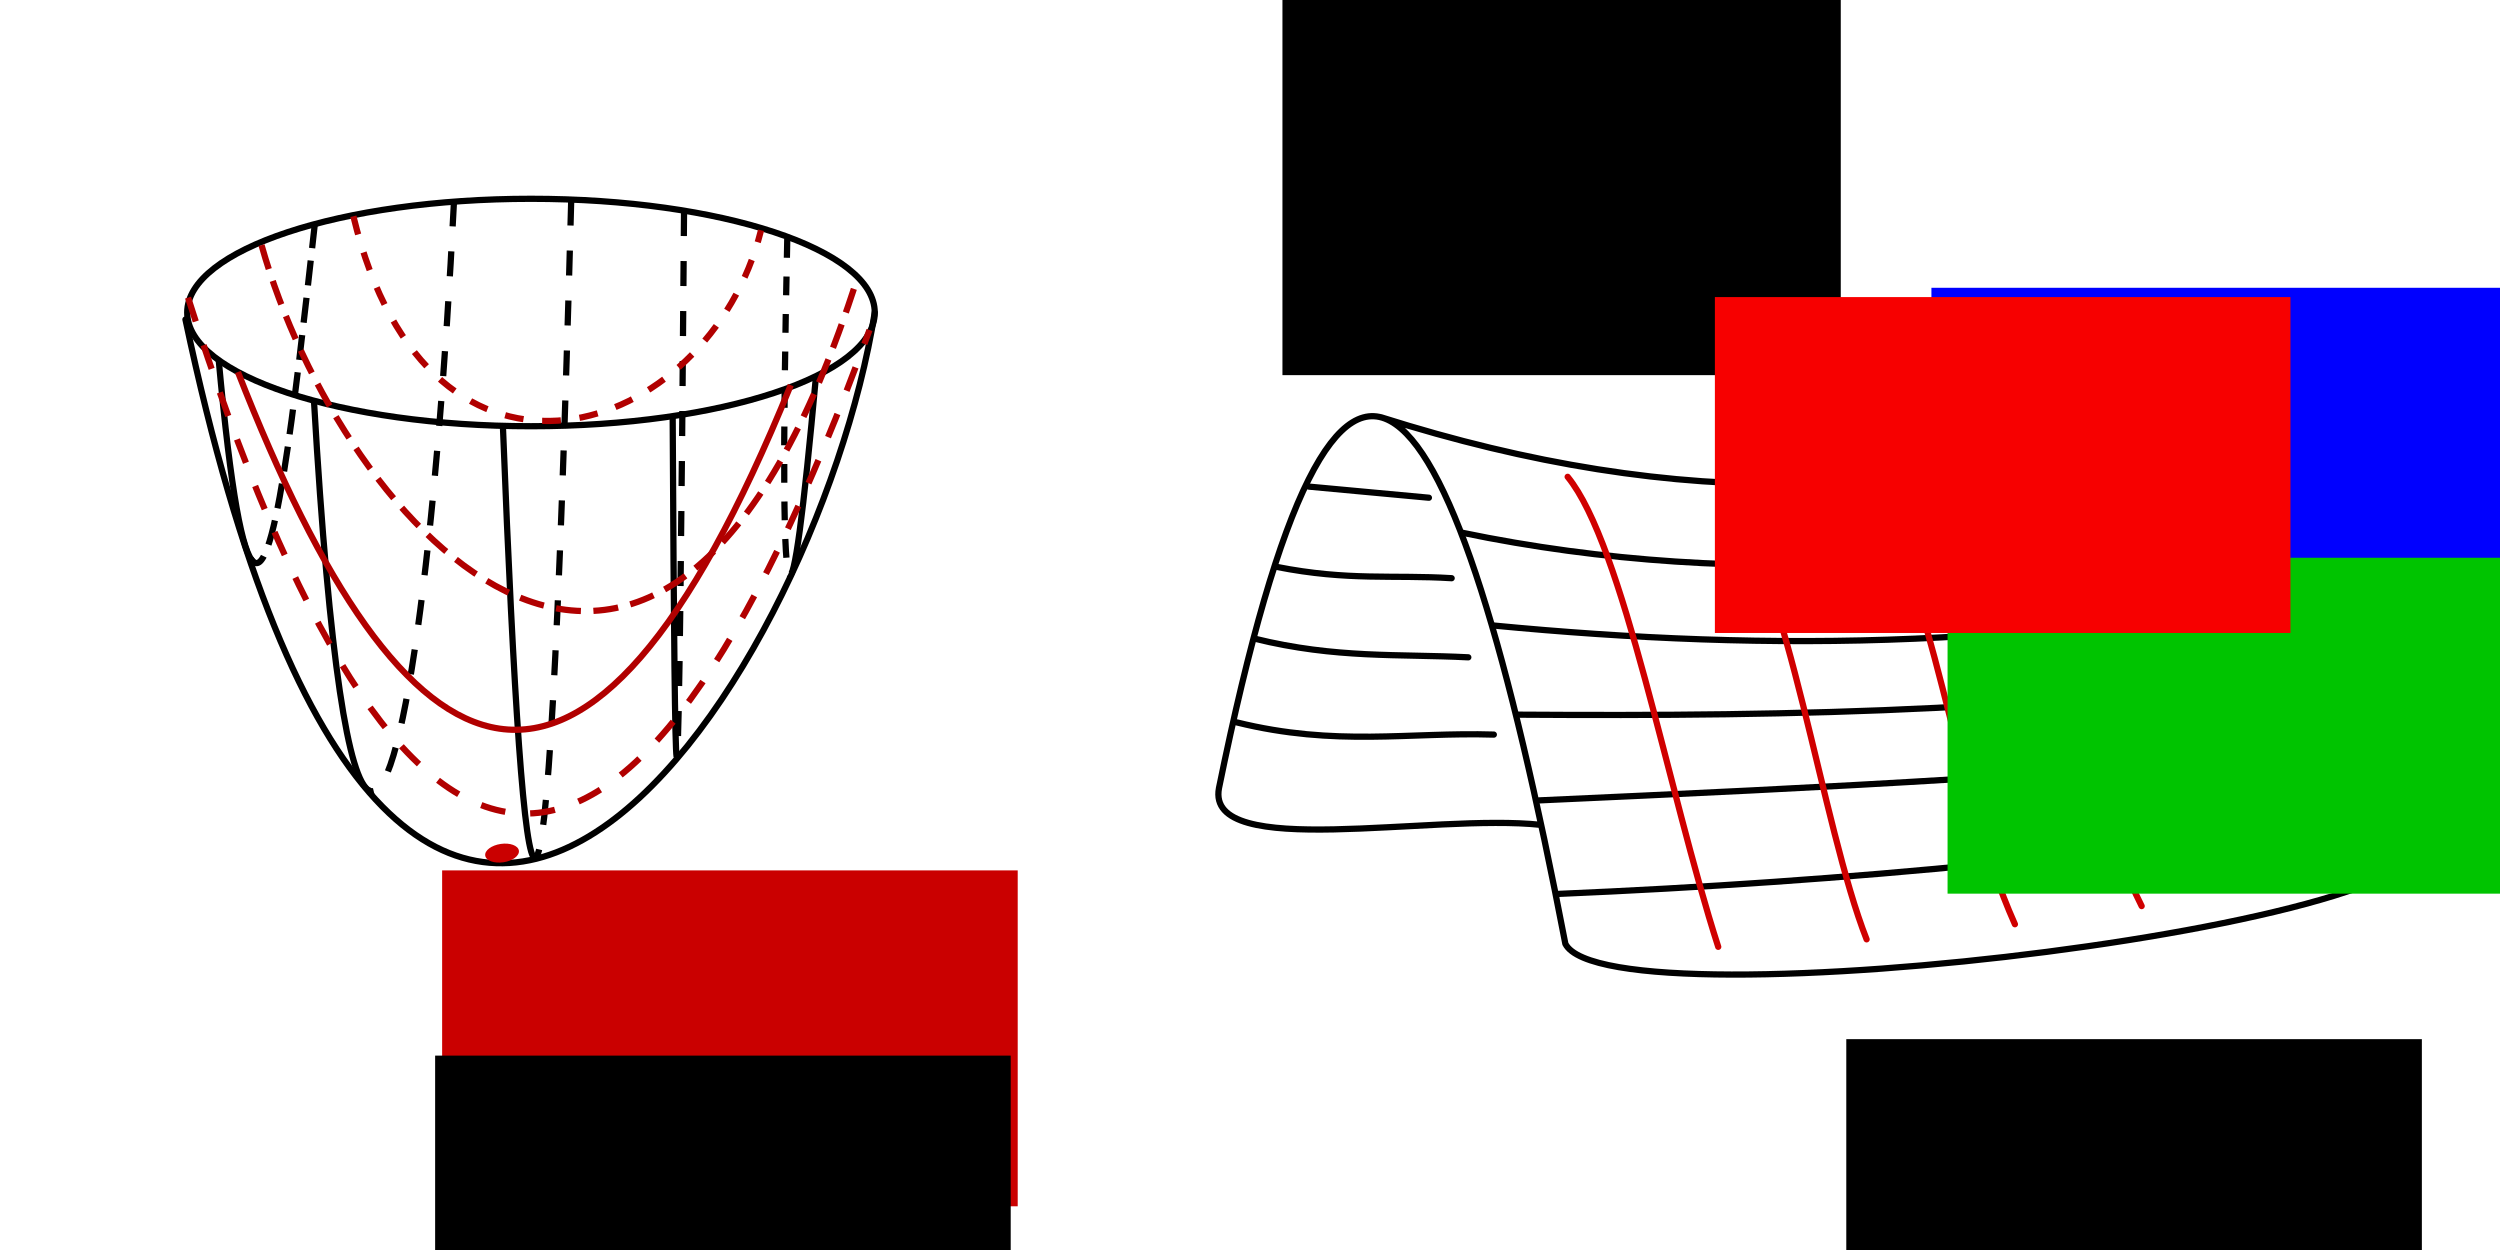 <?xml version="1.0" encoding="UTF-8" standalone="no"?>
<!-- Created with Inkscape (http://www.inkscape.org/) -->

<svg
   xmlns:dc="http://purl.org/dc/elements/1.1/"
   xmlns:cc="http://creativecommons.org/ns#"
   xmlns:rdf="http://www.w3.org/1999/02/22-rdf-syntax-ns#"
   xmlns:svg="http://www.w3.org/2000/svg"
   xmlns="http://www.w3.org/2000/svg"
   xmlns:sodipodi="http://sodipodi.sourceforge.net/DTD/sodipodi-0.dtd"
   xmlns:inkscape="http://www.inkscape.org/namespaces/inkscape"
   width="400"
   height="200"
   viewBox="0 0 400 200"
   id="svg2"
   version="1.1"
   inkscape:version="0.92.3 (2405546, 2018-03-11)"
   sodipodi:docname="36b_objects.svg">
  <defs
     id="defs4">
    <marker
       inkscape:stockid="Arrow2Mend"
       orient="auto"
       refY="0.0"
       refX="0.0"
       id="marker1146"
       style="overflow:visible;"
       inkscape:isstock="true">
      <path
         id="path1144"
         style="fill-rule:evenodd;stroke-width:0.625;stroke-linejoin:round;stroke:#00c400;stroke-opacity:1;fill:#00c400;fill-opacity:1"
         d="M 8.719,4.034 L -2.207,0.016 L 8.719,-4.002 C 6.973,-1.63 6.983,1.616 8.719,4.034 z "
         transform="scale(0.6) rotate(180) translate(0,0)" />
    </marker>
    <marker
       inkscape:stockid="Arrow2Mend"
       orient="auto"
       refY="0.0"
       refX="0.0"
       id="Arrow2Mend"
       style="overflow:visible;"
       inkscape:isstock="true">
      <path
         id="path889"
         style="fill-rule:evenodd;stroke-width:0.625;stroke-linejoin:round;stroke:#0000ff;stroke-opacity:1;fill:#0000ff;fill-opacity:1"
         d="M 8.719,4.034 L -2.207,0.016 L 8.719,-4.002 C 6.973,-1.63 6.983,1.616 8.719,4.034 z "
         transform="scale(0.6) rotate(180) translate(0,0)" />
    </marker>
  </defs>
  <sodipodi:namedview
     id="base"
     pagecolor="#ffffff"
     bordercolor="#666666"
     borderopacity="1.0"
     inkscape:pageopacity="0.0"
     inkscape:pageshadow="2"
     inkscape:zoom="3.5725"
     inkscape:cx="200"
     inkscape:cy="100"
     inkscape:document-units="px"
     inkscape:current-layer="layer1"
     showgrid="false"
     units="px"
     inkscape:window-width="1920"
     inkscape:window-height="1031"
     inkscape:window-x="0"
     inkscape:window-y="25"
     inkscape:window-maximized="1" />
  <g
     inkscape:label="Layer 1"
     inkscape:groupmode="layer"
     id="layer1"
     transform="translate(0,-852.362)">
    <flowRoot
       xml:space="preserve"
       id="flowRoot812"
       style="font-style:normal;font-weight:normal;font-size:40px;line-height:1.25;font-family:sans-serif;letter-spacing:0px;word-spacing:0px;fill:#000000;fill-opacity:1;stroke:none;stroke-linecap:round;stroke-linejoin:round;"
       transform="translate(176)"><flowRegion
         id="flowRegion814"
         style="stroke-linecap:round;stroke-linejoin:round;"><rect
           id="rect816"
           width="270.809"
           height="115.709"
           x="-38.335"
           y="75.967"
           style="stroke-linecap:round;stroke-linejoin:round;" /></flowRegion><flowPara
         id="flowPara818" /></flowRoot>    <flowRoot
       xml:space="preserve"
       id="flowRoot820"
       style="font-style:normal;font-weight:normal;font-size:40px;line-height:1.25;font-family:sans-serif;letter-spacing:0px;word-spacing:0px;fill:#000000;fill-opacity:1;stroke:none;stroke-linecap:round;stroke-linejoin:round;"
       transform="translate(176,752.362)"><flowRegion
         id="flowRegion822"
         style="stroke-linecap:round;stroke-linejoin:round;"><rect
           id="rect824"
           width="89.332"
           height="127.315"
           x="29.191"
           y="32.708"
           style="stroke-linecap:round;stroke-linejoin:round;" /></flowRegion><flowPara
         id="flowPara826">asjkdh</flowPara></flowRoot>    <path
       style="fill:none;stroke:#000000;stroke-width:1px;stroke-linecap:round;stroke-linejoin:round;stroke-opacity:1"
       d="m 220.962,919.122 c 47.142,14.968 90.679,14.694 128.866,-3.919 28.107,-12.293 25.781,43.302 36.669,69.419 17.022,14.742 -129.062,32.44 -136.039,18.754 -17.929,-93.269 -35.996,-120.056 -55.423,-24.913 -2.189,11.638 34.173,4 51.505,5.878"
       id="path820"
       inkscape:connector-curvature="0"
       sodipodi:nodetypes="cccccc" />
    <path
       style="fill:none;stroke:#000000;stroke-width:1px;stroke-linecap:round;stroke-linejoin:round;stroke-opacity:1"
       d="m 233.943,937.597 c 44.719,9.283 93.16,5.922 138.279,-8.677"
       id="path822"
       inkscape:connector-curvature="0"
       sodipodi:nodetypes="cc" />
    <path
       style="fill:none;stroke:#000000;stroke-width:1px;stroke-linecap:round;stroke-linejoin:round;stroke-opacity:1"
       d="m 238.841,952.432 c 43.892,4.229 90.383,3.988 137.579,-7.698"
       id="path824"
       inkscape:connector-curvature="0"
       sodipodi:nodetypes="cc" />
    <path
       style="fill:none;stroke:#000000;stroke-width:1px;stroke-linecap:round;stroke-linejoin:round;stroke-opacity:1"
       d="m 242.76,966.708 c 44.33,0.298 89.042,-0.453 136.319,-8.258"
       id="path826"
       inkscape:connector-curvature="0"
       sodipodi:nodetypes="cc" />
    <path
       style="fill:none;stroke:#000000;stroke-width:1px;stroke-linecap:round;stroke-linejoin:round;stroke-opacity:1"
       d="m 246.259,980.424 c 45.113,-2.044 90.226,-4.135 135.339,-9.097"
       id="path828"
       inkscape:connector-curvature="0"
       sodipodi:nodetypes="cc" />
    <path
       style="fill:none;stroke:#000000;stroke-width:1px;stroke-linecap:round;stroke-linejoin:round;stroke-opacity:1"
       d="m 249.058,995.399 c 46.656,-1.988 92.087,-6.273 135.759,-13.856"
       id="path830"
       inkscape:connector-curvature="0"
       sodipodi:nodetypes="cc" />
    <path
       style="fill:none;stroke:#000000;stroke-width:1px;stroke-linecap:round;stroke-linejoin:round;stroke-opacity:1"
       d="m 197.859,967.938 c 15.902,3.929 27.591,1.539 41.153,1.959"
       id="path832"
       inkscape:connector-curvature="0"
       sodipodi:nodetypes="cc" />
    <path
       style="fill:none;stroke:#000000;stroke-width:1px;stroke-linecap:round;stroke-linejoin:round;stroke-opacity:1"
       d="m 200.754,954.55 c 13.005,3.213 23.094,2.418 34.173,2.983"
       id="path834"
       inkscape:connector-curvature="0"
       sodipodi:nodetypes="cc" />
    <path
       style="fill:none;stroke:#000000;stroke-width:1px;stroke-linecap:round;stroke-linejoin:round;stroke-opacity:1"
       d="m 204.263,943.062 c 11.479,2.273 18.698,1.233 28,1.812"
       id="path836"
       inkscape:connector-curvature="0"
       sodipodi:nodetypes="cc" />
    <path
       style="fill:none;stroke:#000000;stroke-width:1px;stroke-linecap:round;stroke-linejoin:round;stroke-opacity:1"
       d="m 209.431,930.22 19.193,1.778"
       id="path838"
       inkscape:connector-curvature="0"
       sodipodi:nodetypes="cc" />
    <ellipse
       style="opacity:1;vector-effect:none;fill:none;fill-opacity:1;stroke:#000000;stroke-width:1;stroke-linecap:round;stroke-linejoin:round;stroke-miterlimit:4;stroke-dasharray:none;stroke-dashoffset:0;stroke-opacity:1"
       id="path840"
       cx="84.955"
       cy="902.364"
       rx="55.003"
       ry="18.195" />
    <path
       style="fill:none;stroke:#000000;stroke-width:1px;stroke-linecap:round;stroke-linejoin:round;stroke-opacity:1"
       d="m 29.671,903.483 c 34.436,162.774 100.926,58.124 110.287,-1.12"
       id="path842"
       inkscape:connector-curvature="0"
       sodipodi:nodetypes="cc" />
    <path
       style="fill:none;stroke:#d00000;stroke-width:1px;stroke-linecap:round;stroke-linejoin:round;stroke-opacity:1"
       d="m 250.825,928.653 c 8.915,10.914 16.054,50.245 24.091,75.199"
       id="path844"
       inkscape:connector-curvature="0"
       sodipodi:nodetypes="cc" />
    <path
       style="fill:none;stroke:#d00000;stroke-width:1px;stroke-linecap:round;stroke-linejoin:round;stroke-opacity:1"
       d="m 276.357,932.379 c 9.836,12.12 15.116,52.018 22.3,70.276"
       id="path846"
       inkscape:connector-curvature="0"
       sodipodi:nodetypes="cc" />
    <path
       style="fill:none;stroke:#d00000;stroke-width:1px;stroke-linecap:round;stroke-linejoin:round;stroke-opacity:1"
       d="m 299.396,932.078 c 9.799,12.465 12.838,45.356 22.989,68.161"
       id="path848"
       inkscape:connector-curvature="0"
       sodipodi:nodetypes="cc" />
    <path
       style="fill:none;stroke:#d00000;stroke-width:1px;stroke-linecap:round;stroke-linejoin:round;stroke-opacity:1"
       d="m 319.69,929.196 c 13.764,20.005 12.799,48.067 22.975,68.137"
       id="path850"
       inkscape:connector-curvature="0"
       sodipodi:nodetypes="cc" />
    <path
       style="fill:none;stroke:#d00000;stroke-width:1px;stroke-linecap:round;stroke-linejoin:round;stroke-opacity:1"
       d="m 337.993,923.898 c 0.361,0.409 0.714,0.84 1.059,1.293 10.32,13.526 13.86,46.143 24.989,68.102"
       id="path852"
       inkscape:connector-curvature="0"
       sodipodi:nodetypes="csc" />
    <path
       style="fill:none;stroke:#d00000;stroke-width:1px;stroke-linecap:round;stroke-linejoin:round;stroke-opacity:1"
       d="m 356.035,916.698 c 9.011,10.505 19.181,57.972 26.179,71.359"
       id="path854"
       inkscape:connector-curvature="0"
       sodipodi:nodetypes="cc" />
    <path
       style="fill:none;stroke:#0000ff;stroke-width:1px;stroke-linecap:round;stroke-linejoin:round;stroke-opacity:1;marker-end:url(#Arrow2Mend)"
       d="m 294.818,930.635 34.836,-5.146"
       id="path858"
       inkscape:connector-curvature="0" />
    <path
       style="fill:none;stroke:#00c400;stroke-width:1px;stroke-linecap:round;stroke-linejoin:round;stroke-opacity:1;marker-end:url(#marker1146)"
       d="m 294.818,930.635 29.378,13.952"
       id="path860"
       inkscape:connector-curvature="0"
       sodipodi:nodetypes="cc" />
    <flowRoot
       xml:space="preserve"
       id="flowRoot1466"
       style="font-style:normal;font-weight:normal;font-size:21.333px;line-height:1.25;font-family:sans-serif;letter-spacing:0px;word-spacing:0px;fill:#0000ff;fill-opacity:1;stroke:none"
       transform="translate(87.614,885.112)"><flowRegion
         id="flowRegion1468"
         style="fill:#0000ff;fill-opacity:1"><rect
           id="rect1470"
           width="92.092"
           height="53.744"
           x="221.414"
           y="13.296"
           style="fill:#0000ff;fill-opacity:1" /></flowRegion><flowPara
         id="flowPara1472"
         style="font-style:normal;font-variant:normal;font-weight:normal;font-stretch:normal;font-family:'Gentium Plus';-inkscape-font-specification:'Gentium Plus';fill:#0000ff;fill-opacity:1">v</flowPara></flowRoot>    <flowRoot
       xml:space="preserve"
       id="flowRoot1466-3"
       style="font-style:normal;font-weight:normal;font-size:21.333px;line-height:1.25;font-family:sans-serif;letter-spacing:0px;word-spacing:0px;fill:#00c400;fill-opacity:1;stroke:none"
       transform="translate(90.196,928.307)"><flowRegion
         id="flowRegion1468-6"
         style="fill:#00c400;fill-opacity:1"><rect
           id="rect1470-7"
           width="92.092"
           height="53.744"
           x="221.414"
           y="13.296"
           style="fill:#00c400;fill-opacity:1" /></flowRegion><flowPara
         id="flowPara1472-5"
         style="font-style:normal;font-variant:normal;font-weight:normal;font-stretch:normal;font-family:'Gentium Plus';-inkscape-font-specification:'Gentium Plus';fill:#00c400;fill-opacity:1">w</flowPara></flowRoot>    <flowRoot
       xml:space="preserve"
       id="flowRoot1466-35"
       style="font-style:normal;font-weight:normal;font-size:21.333px;line-height:1.25;font-family:sans-serif;letter-spacing:0px;word-spacing:0px;fill:#f70000;fill-opacity:1;stroke:none;"
       transform="translate(52.967,886.599)"><flowRegion
         id="flowRegion1468-62"
         style="fill:#f70000;fill-opacity:1;"><rect
           id="rect1470-9"
           width="92.092"
           height="53.744"
           x="221.414"
           y="13.296"
           style="fill:#f70000;fill-opacity:1;" /></flowRegion><flowPara
         id="flowPara1472-1"
         style="font-style:normal;font-variant:normal;font-weight:normal;font-stretch:normal;font-family:'Gentium Plus';-inkscape-font-specification:'Gentium Plus';fill:#f70000;fill-opacity:1;">x<flowSpan
   style="font-size:65%;baseline-shift:sub;fill:#f70000;fill-opacity:1;"
   id="flowSpan1534">0</flowSpan></flowPara></flowRoot>    <ellipse
       style="opacity:1;vector-effect:none;fill:#f70000;fill-opacity:1;stroke:none;stroke-width:1.354;stroke-linecap:round;stroke-linejoin:round;stroke-miterlimit:4;stroke-dasharray:none;stroke-dashoffset:0;stroke-opacity:1"
       id="path856"
       cx="155.483"
       cy="963.836"
       rx="2.722"
       ry="1.484"
       transform="rotate(-8.409)" />
    <path
       style="fill:none;stroke:#000000;stroke-width:1px;stroke-linecap:butt;stroke-linejoin:miter;stroke-opacity:1"
       d="M 40.585,942.284 C 38.818,940.917 36.967,931.502 34.99,909.921"
       id="path1536"
       inkscape:connector-curvature="0"
       sodipodi:nodetypes="cc" />
    <path
       style="fill:none;stroke:#000000;stroke-width:1;stroke-linecap:butt;stroke-linejoin:miter;stroke-miterlimit:4;stroke-dasharray:4, 2;stroke-dashoffset:0;stroke-opacity:1"
       d="m 50.385,888.088 c -3.3,29.572 -6.598,59.433 -10.266,53.649"
       id="path1536-2"
       inkscape:connector-curvature="0"
       sodipodi:nodetypes="cc" />
    <path
       style="fill:none;stroke:#000000;stroke-width:1px;stroke-linecap:butt;stroke-linejoin:miter;stroke-opacity:1"
       d="m 59.043,978.838 c -3.192,-1.734 -6.333,-19.874 -8.799,-62.198"
       id="path1553"
       inkscape:connector-curvature="0"
       sodipodi:nodetypes="cc" />
    <path
       style="fill:none;stroke:#000000;stroke-width:1;stroke-linecap:butt;stroke-linejoin:miter;stroke-miterlimit:4;stroke-dasharray:4, 4;stroke-dashoffset:0;stroke-opacity:1"
       d="m 72.638,884.589 c -2.687,53.718 -8.299,97.949 -13.737,94.161"
       id="path1553-7"
       inkscape:connector-curvature="0"
       sodipodi:nodetypes="cc" />
    <path
       style="fill:none;stroke:#000000;stroke-width:1px;stroke-linecap:butt;stroke-linejoin:miter;stroke-opacity:1"
       d="m 85.654,989.624 c -1.764,0.7 -3.484,-25.792 -5.178,-68.786"
       id="path1570"
       inkscape:connector-curvature="0"
       sodipodi:nodetypes="cc" />
    <path
       style="fill:none;stroke:#000000;stroke-width:1;stroke-linecap:butt;stroke-linejoin:miter;stroke-miterlimit:4;stroke-dasharray:4, 4;stroke-dashoffset:0;stroke-opacity:1"
       d="M 91.393,884.449 C 89.429,957.595 87.532,988.553 85.684,989.609"
       id="path1570-0"
       inkscape:connector-curvature="0"
       sodipodi:nodetypes="cc" />
    <path
       style="fill:none;stroke:#000000;stroke-width:1px;stroke-linecap:butt;stroke-linejoin:miter;stroke-opacity:1"
       d="m 108.257,973.449 c -0.244,-1.259 -0.454,-19.164 -0.629,-54.43"
       id="path1587"
       inkscape:connector-curvature="0"
       sodipodi:nodetypes="cc" />
    <path
       style="fill:none;stroke:#000000;stroke-width:1;stroke-linecap:butt;stroke-linejoin:miter;stroke-miterlimit:4;stroke-dasharray:4, 4;stroke-dashoffset:0;stroke-opacity:1"
       d="m 109.447,886.128 c -0.417,54.146 -0.785,83.635 -1.101,87.056"
       id="path1587-9"
       inkscape:connector-curvature="0"
       sodipodi:nodetypes="cc" />
    <path
       style="fill:none;stroke:#000000;stroke-width:1px;stroke-linecap:butt;stroke-linejoin:miter;stroke-opacity:1"
       d="m 126.288,944.278 c 0.802,1.124 2.211,-9.124 4.292,-31.977"
       id="path1604"
       inkscape:connector-curvature="0"
       sodipodi:nodetypes="cc" />
    <path
       style="fill:none;stroke:#000000;stroke-width:1;stroke-linecap:butt;stroke-linejoin:miter;stroke-miterlimit:4;stroke-dasharray:3, 3;stroke-dashoffset:0;stroke-opacity:1"
       d="m 125.962,890.607 c -0.747,34.407 -0.659,53.145 0.397,53.739"
       id="path1604-3"
       inkscape:connector-curvature="0"
       sodipodi:nodetypes="cc" />
    <path
       style="fill:none;stroke:#b10000;stroke-width:1;stroke-linecap:butt;stroke-linejoin:miter;stroke-miterlimit:4;stroke-dasharray:3, 3;stroke-dashoffset:0;stroke-opacity:1"
       d="m 56.543,886.968 c 12.124,50.358 56.78,35.784 65.22,2.239"
       id="path1621"
       inkscape:connector-curvature="0"
       sodipodi:nodetypes="cc" />
    <path
       style="fill:none;stroke:#b10000;stroke-width:1;stroke-linecap:butt;stroke-linejoin:miter;stroke-miterlimit:4;stroke-dasharray:4, 2;stroke-dashoffset:0;stroke-opacity:1"
       d="m 41.847,891.587 c 12.701,45.313 64.279,102.659 95.311,5.318"
       id="path1623"
       inkscape:connector-curvature="0"
       sodipodi:nodetypes="cc" />
    <path
       style="fill:none;stroke:#b10000;stroke-width:1;stroke-linecap:butt;stroke-linejoin:miter;stroke-miterlimit:4;stroke-dasharray:4, 4;stroke-dashoffset:0;stroke-opacity:1"
       d="m 30.091,899.984 c 33.952,106.742 70.224,111.537 109.027,5.178"
       id="path1625"
       inkscape:connector-curvature="0"
       sodipodi:nodetypes="cc" />
    <path
       style="fill:none;stroke:#b10000;stroke-width:1px;stroke-linecap:butt;stroke-linejoin:miter;stroke-opacity:1"
       d="m 38.069,911.881 c 26.622,68.226 55.499,83.246 88.453,2.099"
       id="path1627"
       inkscape:connector-curvature="0"
       sodipodi:nodetypes="cc" />
    <ellipse
       style="opacity:1;vector-effect:none;fill:#ca0000;fill-opacity:1;stroke:none;stroke-width:1.354;stroke-linecap:round;stroke-linejoin:round;stroke-miterlimit:4;stroke-dasharray:none;stroke-dashoffset:0;stroke-opacity:1"
       id="path856-6"
       cx="-65.144"
       cy="989.975"
       rx="2.722"
       ry="1.484"
       transform="rotate(-8.409)" />
    <flowRoot
       xml:space="preserve"
       id="flowRoot1466-35-0"
       style="font-style:normal;font-weight:normal;font-size:21.333px;line-height:1.25;font-family:sans-serif;letter-spacing:0px;word-spacing:0px;fill:#ca0000;fill-opacity:1;stroke:none"
       transform="translate(-150.673,978.329)"><flowRegion
         id="flowRegion1468-62-6"
         style="fill:#ca0000;fill-opacity:1"><rect
           id="rect1470-9-2"
           width="92.092"
           height="53.744"
           x="221.414"
           y="13.296"
           style="fill:#ca0000;fill-opacity:1" /></flowRegion><flowPara
         id="flowPara1472-1-6"
         style="font-style:normal;font-variant:normal;font-weight:normal;font-stretch:normal;font-family:'Gentium Plus';-inkscape-font-specification:'Gentium Plus';fill:#ca0000;fill-opacity:1">x<flowSpan
   style="font-size:65%;baseline-shift:sub;fill:#ca0000;fill-opacity:1"
   id="flowSpan1534-1">0</flowSpan></flowPara></flowRoot>    <flowRoot
       xml:space="preserve"
       id="flowRoot1466-35-0-8"
       style="font-style:normal;font-weight:normal;font-size:21.333px;line-height:1.25;font-family:sans-serif;letter-spacing:0px;word-spacing:0px;fill:#000000;fill-opacity:1;stroke:none"
       transform="translate(-151.793,1007.964)"><flowRegion
         id="flowRegion1468-62-6-7"
         style="fill:#000000;fill-opacity:1"><rect
           id="rect1470-9-2-9"
           width="92.092"
           height="53.744"
           x="221.414"
           y="13.296"
           style="fill:#000000;fill-opacity:1" /></flowRegion><flowPara
         id="flowPara1472-1-6-2"
         style="font-style:normal;font-variant:normal;font-weight:normal;font-stretch:normal;font-family:'Gentium Plus';-inkscape-font-specification:'Gentium Plus';fill:#000000;fill-opacity:1">(a)</flowPara></flowRoot>    <flowRoot
       xml:space="preserve"
       id="flowRoot1466-35-0-8-2"
       style="font-style:normal;font-weight:normal;font-size:21.333px;line-height:1.25;font-family:sans-serif;letter-spacing:0px;word-spacing:0px;fill:#000000;fill-opacity:1;stroke:none"
       transform="translate(73.992,1005.33)"><flowRegion
         id="flowRegion1468-62-6-7-3"
         style="fill:#000000;fill-opacity:1"><rect
           id="rect1470-9-2-9-7"
           width="92.092"
           height="53.744"
           x="221.414"
           y="13.296"
           style="fill:#000000;fill-opacity:1" /></flowRegion><flowPara
         id="flowPara1472-1-6-2-5"
         style="font-style:normal;font-variant:normal;font-weight:normal;font-stretch:normal;font-family:'Gentium Plus';-inkscape-font-specification:'Gentium Plus';fill:#000000;fill-opacity:1">(b)</flowPara></flowRoot>  </g>
</svg>
